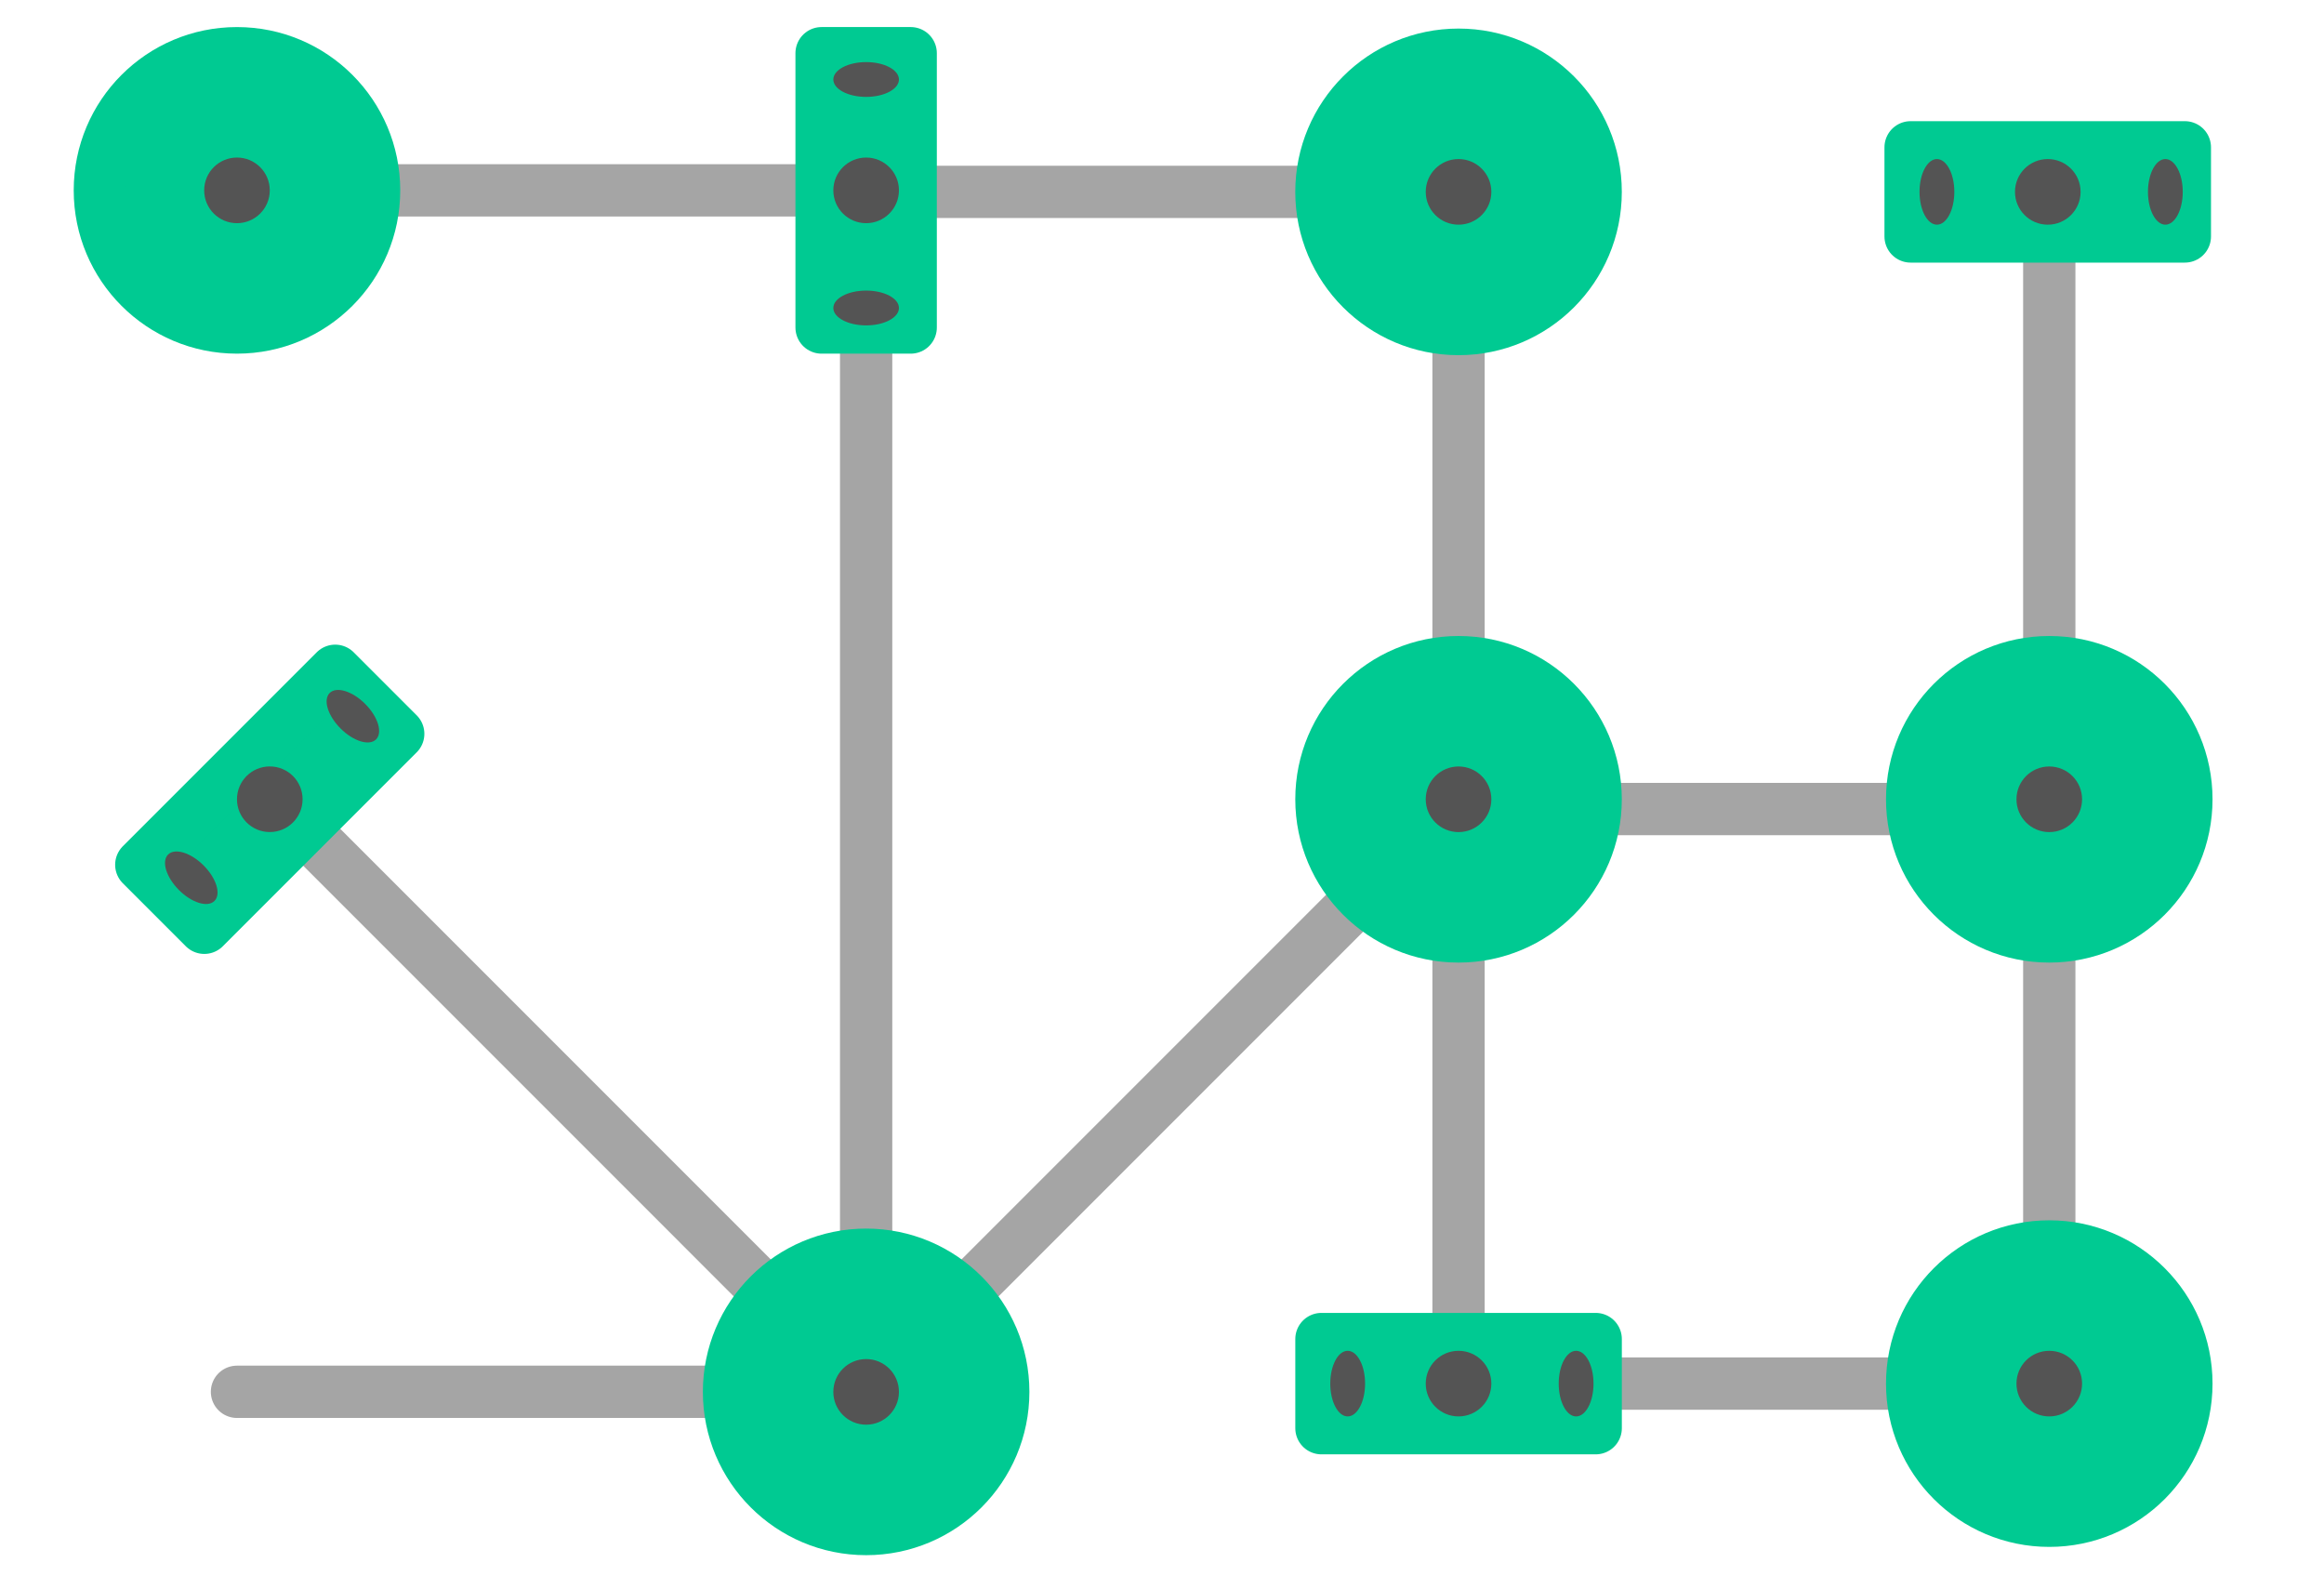 <?xml version="1.0" encoding="utf-8"?>
<!-- Generator: Adobe Illustrator 16.0.0, SVG Export Plug-In . SVG Version: 6.00 Build 0)  -->
<!DOCTYPE svg PUBLIC "-//W3C//DTD SVG 1.1//EN" "http://www.w3.org/Graphics/SVG/1.1/DTD/svg11.dtd">
<svg version="1.1" id="Layer_1" xmlns="http://www.w3.org/2000/svg" xmlns:xlink="http://www.w3.org/1999/xlink" x="0px" y="0px"
	 width="266.651px" height="180.84px" viewBox="0 0 266.651 180.84" enable-background="new 0 0 266.651 180.84"
	 xml:space="preserve">
<path fill="none" stroke="#A5A5A5" stroke-width="6" stroke-linecap="round" stroke-miterlimit="10" d="M167.35,91.689
	L99.379,159.66"/>
<path fill="none" stroke="#A5A5A5" stroke-width="6" stroke-linecap="round" stroke-miterlimit="10" d="M31.408,91.688
	l67.971,67.972"/>
<path fill="none" stroke="#A5A5A5" stroke-width="6" stroke-linecap="round" stroke-miterlimit="10" d="M99.379,28.246V159.66"/>
<path fill="none" stroke="#A5A5A5" stroke-width="6" stroke-linecap="round" stroke-miterlimit="10" d="M167.35,91.689v67.029"/>
<path fill="none" stroke="#A5A5A5" stroke-width="6" stroke-linecap="round" stroke-miterlimit="10" d="M235.129,91.689v67.029"/>
<path fill="none" stroke="#A5A5A5" stroke-width="6" stroke-linecap="round" stroke-miterlimit="10" d="M235.129,25.775v67.029"/>
<path fill="none" stroke="#A5A5A5" stroke-width="6" stroke-linecap="round" stroke-miterlimit="10" d="M167.35,25.775v67.029"/>
<path fill="none" stroke="#A5A5A5" stroke-width="6" stroke-linecap="round" stroke-miterlimit="10" d="M234.379,92.81H167.35"/>
<path fill="none" stroke="#A5A5A5" stroke-width="6" stroke-linecap="round" stroke-miterlimit="10" d="M160.23,22.011H99.257"/>
<path fill="none" stroke="#A5A5A5" stroke-width="6" stroke-linecap="round" stroke-miterlimit="10" d="M234.379,158.719H167.35"/>
<path fill="none" stroke="#A5A5A5" stroke-width="6" stroke-linecap="round" stroke-miterlimit="10" d="M94.218,159.659H27.19"/>
<path fill="none" stroke="#A5A5A5" stroke-width="6" stroke-linecap="round" stroke-miterlimit="10" d="M94.218,21.837H27.19"/>
<circle fill="#00CA92" stroke="#00CA92" stroke-width="6" stroke-linecap="round" stroke-linejoin="round" stroke-miterlimit="10" cx="167.35" cy="91.689" r="15.732"/>
<path fill="#00CA92" stroke="#00CA92" stroke-width="6" stroke-linecap="round" stroke-linejoin="round" stroke-miterlimit="10" d="
	M151.62,153.608h31.467v10.226H151.62V153.608z"/>
<g>
	<circle fill="#545454" cx="167.35" cy="158.719" r="3.764"/>
	<circle fill="#545454" cx="167.35" cy="91.689" r="3.764"/>
</g>
<circle fill="#00CA92" stroke="#00CA92" stroke-width="6" stroke-linecap="round" stroke-linejoin="round" stroke-miterlimit="10" cx="235.129" cy="91.689" r="15.732"/>
<circle fill="#545454" cx="235.129" cy="91.689" r="3.764"/>
<circle fill="#00CA92" stroke="#00CA92" stroke-width="6" stroke-linecap="round" stroke-linejoin="round" stroke-miterlimit="10" cx="167.35" cy="22.01" r="15.733"/>
<circle fill="#545454" cx="167.35" cy="22.01" r="3.764"/>
<circle fill="#00CA92" stroke="#00CA92" stroke-width="6" stroke-linecap="round" stroke-linejoin="round" stroke-miterlimit="10" cx="235.129" cy="158.719" r="15.732"/>
<circle fill="#545454" cx="235.129" cy="158.719" r="3.764"/>
<circle fill="#00CA92" stroke="#00CA92" stroke-width="6" stroke-linecap="round" stroke-linejoin="round" stroke-miterlimit="10" cx="27.19" cy="21.837" r="15.732"/>
<circle fill="#545454" cx="27.19" cy="21.837" r="3.764"/>
<circle fill="#00CA92" stroke="#00CA92" stroke-width="6" stroke-linecap="round" stroke-linejoin="round" stroke-miterlimit="10" cx="99.378" cy="159.668" r="15.732"/>
<g>
	<circle fill="#545454" cx="99.378" cy="159.668" r="3.764"/>
	<ellipse fill="#545454" cx="154.63" cy="158.719" rx="1.997" ry="3.764"/>
	<ellipse fill="#545454" cx="180.84" cy="158.719" rx="1.997" ry="3.764"/>
</g>
<g>
	
		<path fill="#00CA92" stroke="#00CA92" stroke-width="6" stroke-linecap="round" stroke-linejoin="round" stroke-miterlimit="10" d="
		M219.219,16.9h31.466v10.225h-31.466V16.9z"/>
	<g>
		<circle fill="#545454" cx="234.959" cy="22.01" r="3.764"/>
		<ellipse fill="#545454" cx="222.239" cy="22.01" rx="1.997" ry="3.764"/>
		<ellipse fill="#545454" cx="248.449" cy="22.01" rx="1.996" ry="3.764"/>
	</g>
</g>
<g>
	
		<path fill="#00CA92" stroke="#00CA92" stroke-width="6" stroke-linecap="round" stroke-linejoin="round" stroke-miterlimit="10" d="
		M16.211,99.199l22.25-22.25l7.23,7.23l-22.25,22.25L16.211,99.199z"/>
	<g>
		<circle fill="#545454" cx="30.954" cy="91.684" r="3.764"/>
		
			<ellipse transform="matrix(-0.707 -0.707 0.707 -0.707 -33.707 187.394)" fill="#545454" cx="21.959" cy="100.678" rx="3.764" ry="1.998"/>
		
			<ellipse transform="matrix(-0.707 -0.707 0.707 -0.707 11.04 168.863)" fill="#545454" cx="40.493" cy="82.145" rx="3.764" ry="1.996"/>
	</g>
</g>
<path fill="#00CA92" stroke="#00CA92" stroke-width="6" stroke-linecap="round" stroke-linejoin="round" stroke-miterlimit="10" d="
	M94.267,6.103h10.224V37.57H94.267V6.103z"/>
<g>
	<circle fill="#545454" cx="99.379" cy="21.837" r="3.764"/>
	<ellipse fill="#545454" cx="99.379" cy="9.119" rx="3.764" ry="1.996"/>
	<ellipse fill="#545454" cx="99.379" cy="35.33" rx="3.764" ry="1.997"/>
</g>
</svg>
